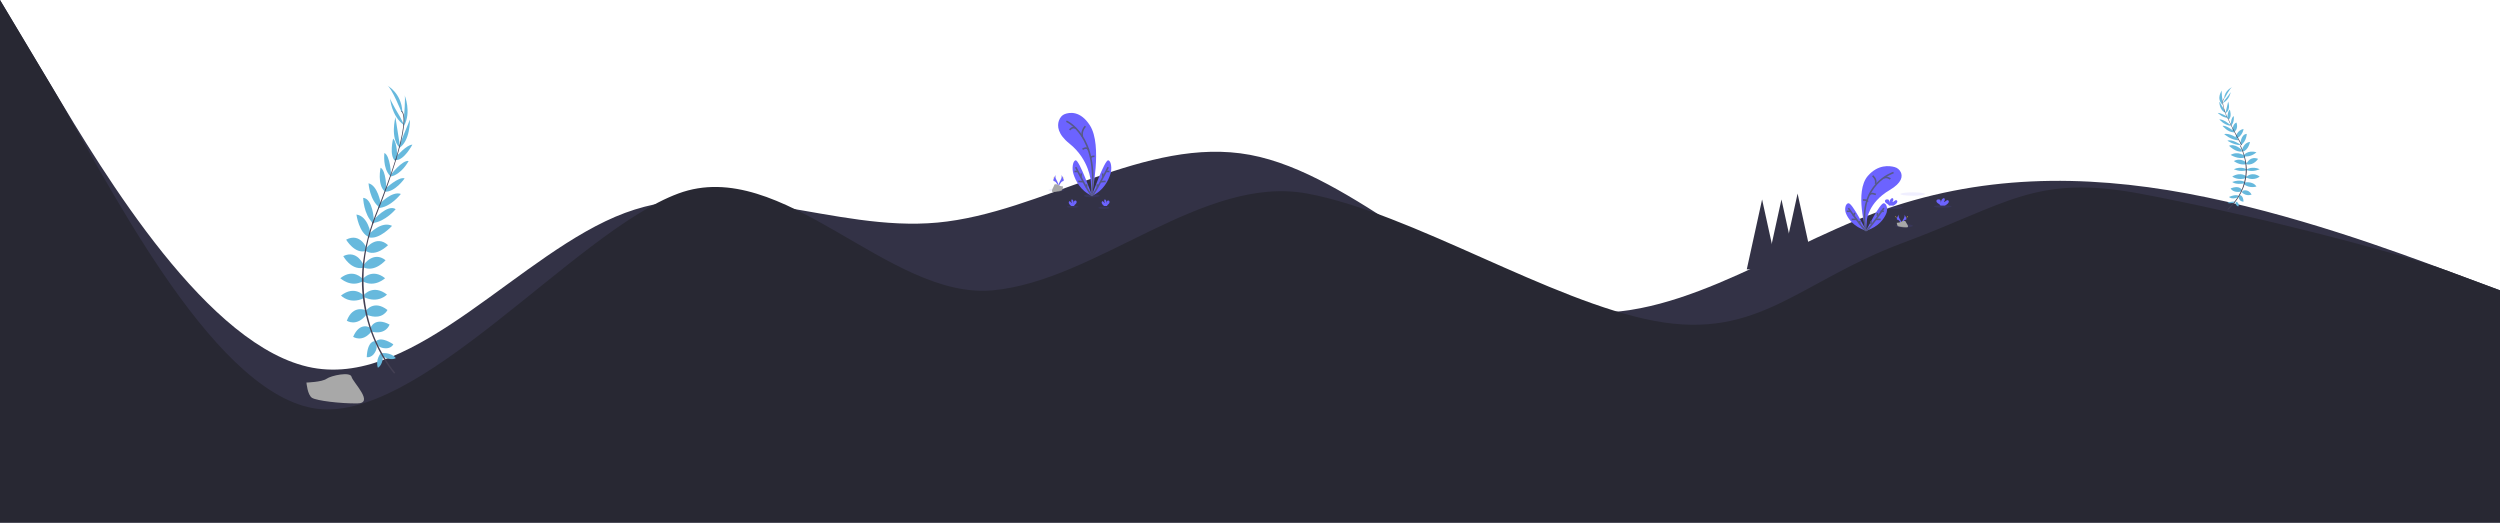 <svg width="1550" height="324" viewBox="0 0 1550 324" fill="none" xmlns="http://www.w3.org/2000/svg">
<path d="M1114.5 120L1105 163.338H1124L1114.5 120Z" fill="#333246"/>
<path d="M1104.5 123.662L1095 167H1114L1104.5 123.662Z" fill="#333246"/>
<path d="M1092.5 123.662L1083 167H1102L1092.5 123.662Z" fill="#333246"/>
<path fill-rule="evenodd" clip-rule="evenodd" d="M1550 180L1517.71 168C1485.42 156 1420.83 132 1356.25 120C1291.67 108 1227.08 108 1162.5 132C1097.92 156 1033.33 204 968.75 192C904.167 180 839.583 108 775 96C710.417 84 645.833 132 581.25 138C516.667 144 452.083 108 387.5 132C322.917 156 258.333 240 193.75 228C129.167 216 64.583 108 32.292 54L0 0V324H32.292C64.583 324 129.167 324 193.75 324C258.333 324 322.917 324 387.5 324C452.083 324 516.667 324 581.25 324C645.833 324 710.417 324 775 324C839.583 324 904.167 324 968.75 324C1033.33 324 1097.92 324 1162.5 324C1227.08 324 1291.67 324 1356.25 324C1420.83 324 1485.42 324 1517.71 324H1550V180Z" fill="#333246"/>
<path fill-rule="evenodd" clip-rule="evenodd" d="M1550 180L1517.71 168C1485.42 156 1391.08 132 1326.5 120C1261.92 108 1244.58 126.5 1180 150.5C1115.42 174.5 1090.58 211 1026 199C961.417 187 875.083 132 810.5 120C745.917 108 680.083 174 615.5 180C550.917 186 485.083 96 420.5 120C355.917 144 258.333 265 193.75 253C129.167 241 64.583 108 32.292 54L0 0V324H32.292C64.583 324 129.167 324 193.75 324C258.333 324 322.917 324 387.5 324C452.083 324 516.667 324 581.25 324C645.833 324 710.417 324 775 324C839.583 324 904.167 324 968.75 324C1033.33 324 1097.92 324 1162.5 324C1227.08 324 1291.67 324 1356.25 324C1420.83 324 1485.42 324 1517.71 324H1550V180Z" fill="#282833"/>
<path opacity="0.1" d="M1185.85 121.353C1190.07 121.353 1193.5 120.883 1193.5 120.303C1193.5 119.723 1190.07 119.253 1185.85 119.253C1181.62 119.253 1178.2 119.723 1178.2 120.303C1178.2 120.883 1181.62 121.353 1185.85 121.353Z" fill="#6C63FF"/>
<path opacity="0.1" d="M1180.5 141C1183.54 141 1186 140.552 1186 140C1186 139.448 1183.54 139 1180.5 139C1177.47 139 1175 139.448 1175 140C1175 140.552 1177.47 141 1180.5 141Z" fill="#6C63FF"/>
<path opacity="0.1" d="M1174.12 129.507C1177.13 129.507 1179.56 129.172 1179.56 128.76C1179.56 128.348 1177.13 128.014 1174.12 128.014C1171.12 128.014 1168.69 128.348 1168.69 128.76C1168.69 129.172 1171.12 129.507 1174.12 129.507Z" fill="#6C63FF"/>
<path opacity="0.1" d="M1204.53 128.76C1207.53 128.76 1209.96 128.426 1209.96 128.014C1209.96 127.602 1207.53 127.267 1204.53 127.267C1201.52 127.267 1199.09 127.602 1199.09 128.014C1199.09 128.426 1201.52 128.76 1204.53 128.76Z" fill="#6C63FF"/>
<path d="M1156.92 143C1156.92 143 1149.65 118.78 1158.06 109.079C1164.35 101.822 1171.49 102.69 1174.69 103.588C1175.52 103.812 1176.29 104.216 1176.95 104.772C1177.61 105.328 1178.13 106.023 1178.51 106.809C1179.63 109.26 1179.42 113.238 1171.53 117.88C1158.31 125.654 1157.49 136.318 1157.49 136.318L1156.92 143Z" fill="#6C63FF"/>
<path d="M1174 107C1174 107 1151.74 113.814 1156.73 143" stroke="#565987" stroke-miterlimit="10"/>
<path d="M1161 109C1161 109 1163.69 110.998 1162.83 114" stroke="#565987" stroke-miterlimit="10"/>
<path d="M1172 111C1172 111 1170.2 109.372 1168 110.27" stroke="#565987" stroke-miterlimit="10"/>
<path d="M1163 120.6C1163 120.6 1159.82 119.014 1159 121" stroke="#565987" stroke-miterlimit="10"/>
<path d="M1155 124.012C1155 124.012 1157.95 123.815 1158 125" stroke="#565987" stroke-miterlimit="10"/>
<path d="M1157 143C1157 143 1165.62 125.625 1167.98 126.006C1169.11 126.187 1169.63 127.283 1169.86 128.385C1170.15 129.808 1169.99 131.286 1169.39 132.614C1168.17 135.394 1164.88 140.674 1157 143Z" fill="#6C63FF"/>
<path d="M1168 129C1168 129 1158.78 142.411 1157 143" stroke="#565987" stroke-miterlimit="10"/>
<path d="M1168 131H1166" stroke="#565987" stroke-miterlimit="10"/>
<path d="M1166 136H1163" stroke="#565987" stroke-miterlimit="10"/>
<path d="M1164 132V134" stroke="#565987" stroke-miterlimit="10"/>
<path d="M1160 137V139" stroke="#565987" stroke-miterlimit="10"/>
<path d="M1157 143C1157 143 1148.38 125.625 1146.02 126.006C1144.89 126.187 1144.38 127.283 1144.14 128.385C1143.85 129.808 1144.01 131.286 1144.61 132.614C1145.83 135.394 1149.12 140.674 1157 143Z" fill="#6C63FF"/>
<path d="M1146 129C1146 129 1155.22 142.411 1157 143" stroke="#565987" stroke-miterlimit="10"/>
<path d="M1145 131H1147" stroke="#565987" stroke-miterlimit="10"/>
<path d="M1148 136H1151" stroke="#565987" stroke-miterlimit="10"/>
<path d="M1150 132L1149 134" stroke="#565987" stroke-miterlimit="10"/>
<path d="M1153 137V139" stroke="#565987" stroke-miterlimit="10"/>
<path d="M1207.52 126.315C1207.86 126.036 1208.11 125.66 1208.24 125.236C1208.29 125.024 1208.27 124.798 1208.18 124.598C1208.09 124.398 1207.93 124.236 1207.74 124.137C1207.28 123.962 1206.79 124.28 1206.41 124.601C1206.04 124.922 1205.62 125.289 1205.13 125.221C1205.38 124.994 1205.57 124.706 1205.67 124.385C1205.78 124.065 1205.8 123.722 1205.74 123.391C1205.71 123.254 1205.66 123.126 1205.57 123.019C1205.31 122.747 1204.85 122.864 1204.55 123.078C1203.58 123.761 1203.3 125.078 1203.3 126.264C1203.25 125.828 1203.24 125.388 1203.28 124.952C1203.3 124.733 1203.27 124.512 1203.18 124.31C1203.09 124.108 1202.96 123.929 1202.79 123.791C1202.56 123.667 1202.3 123.606 1202.04 123.614C1201.82 123.583 1201.6 123.598 1201.39 123.658C1201.18 123.717 1200.99 123.821 1200.82 123.961C1200.66 124.18 1200.57 124.446 1200.58 124.718C1200.59 124.989 1200.69 125.25 1200.87 125.458C1201.23 125.865 1201.65 126.207 1202.13 126.469C1202.49 126.684 1202.8 126.978 1203.03 127.329C1203.06 127.378 1203.08 127.429 1203.1 127.483H1205.83C1206.44 127.172 1207.01 126.779 1207.52 126.315Z" fill="#6C63FF"/>
<path d="M1175.61 126.315C1175.95 126.036 1176.2 125.66 1176.32 125.236C1176.38 125.024 1176.36 124.798 1176.27 124.598C1176.18 124.398 1176.02 124.236 1175.82 124.137C1175.36 123.962 1174.87 124.28 1174.5 124.601C1174.13 124.922 1173.7 125.289 1173.22 125.221C1173.47 124.994 1173.66 124.706 1173.76 124.385C1173.87 124.065 1173.89 123.722 1173.82 123.391C1173.8 123.254 1173.74 123.126 1173.65 123.019C1173.4 122.747 1172.94 122.864 1172.63 123.078C1171.66 123.761 1171.39 125.078 1171.39 126.264C1171.33 125.828 1171.33 125.388 1171.37 124.952C1171.39 124.733 1171.35 124.512 1171.27 124.31C1171.18 124.108 1171.05 123.929 1170.88 123.791C1170.65 123.667 1170.39 123.606 1170.12 123.614C1169.91 123.583 1169.69 123.598 1169.48 123.658C1169.27 123.717 1169.07 123.821 1168.91 123.961C1168.74 124.18 1168.66 124.446 1168.67 124.718C1168.68 124.989 1168.78 125.25 1168.95 125.458C1169.31 125.865 1169.74 126.207 1170.22 126.469C1170.58 126.684 1170.89 126.978 1171.12 127.329C1171.14 127.378 1171.17 127.429 1171.18 127.483H1173.92C1174.53 127.172 1175.1 126.779 1175.61 126.315Z" fill="#6C63FF"/>
<path d="M1180.65 133C1180.65 133 1181.25 133.962 1180.38 135.415C1179.5 136.869 1178.77 138.094 1179.07 139C1179.07 139 1180.39 136.302 1181.47 136.265C1182.55 136.227 1181.84 134.623 1180.65 133Z" fill="#6C63FF"/>
<path opacity="0.1" d="M1180.64 133C1180.69 133.093 1180.73 133.195 1180.76 133.302C1181.82 134.816 1182.39 136.229 1181.37 136.265C1180.42 136.298 1179.27 138.361 1179 138.882C1179.01 138.922 1179.02 138.961 1179.03 139C1179.03 139 1180.37 136.302 1181.46 136.265C1182.55 136.227 1181.84 134.623 1180.64 133Z" fill="black"/>
<path d="M1182.76 134.504C1182.37 134.856 1182.03 135.069 1182 134.98C1181.97 134.891 1182.27 134.532 1182.65 134.181C1183.05 133.828 1182.9 134.084 1182.92 134.173C1182.95 134.264 1183.15 134.153 1182.76 134.504Z" fill="#FFD037"/>
<path d="M1177.35 133C1177.35 133 1176.75 133.962 1177.63 135.415C1178.51 136.869 1179.23 138.094 1178.93 139C1178.93 139 1177.61 136.302 1176.53 136.265C1175.46 136.227 1176.16 134.623 1177.35 133Z" fill="#6C63FF"/>
<path opacity="0.1" d="M1177.36 133C1177.31 133.093 1177.27 133.195 1177.24 133.302C1176.17 134.816 1175.61 136.229 1176.63 136.265C1177.58 136.298 1178.73 138.361 1179 138.882C1178.99 138.922 1178.98 138.961 1178.96 139C1178.96 139 1177.63 136.302 1176.53 136.265C1175.45 136.227 1176.16 134.623 1177.36 133Z" fill="black"/>
<path d="M1175.24 134.504C1175.63 134.856 1175.97 135.069 1176 134.98C1176.03 134.891 1175.74 134.532 1175.34 134.181C1174.96 133.828 1175.11 134.084 1175.08 134.173C1175.05 134.264 1174.84 134.153 1175.24 134.504Z" fill="#FFD037"/>
<path d="M1176 138.144C1176 138.144 1177.88 138.079 1178.45 137.624C1179.01 137.17 1181.34 136.628 1181.48 137.356C1181.62 138.085 1184.31 140.98 1182.19 140.999C1180.06 141.019 1177.25 140.627 1176.68 140.24C1176.12 139.852 1176 138.144 1176 138.144Z" fill="#A8A8A8"/>
<path opacity="0.2" d="M1182.22 140.733C1180.1 140.753 1177.29 140.343 1176.72 139.935C1176.29 139.626 1176.12 138.513 1176.06 138C1176.02 138.002 1176 138.003 1176 138.003C1176 138.003 1176.12 139.795 1176.68 140.202C1177.25 140.609 1180.06 141.019 1182.19 140.999C1182.8 140.994 1183.01 140.736 1183 140.355C1182.91 140.585 1182.68 140.729 1182.22 140.733Z" fill="black"/>
<path d="M1386 125.023C1386 125.023 1382.88 124.788 1381 125.823C1381 125.823 1382.38 126.33 1385.34 125.628L1386 125.023Z" fill="#67B9DD"/>
<path d="M1386.76 125C1386.76 125 1388.68 126.422 1387.74 128C1387.74 128 1386.17 127.623 1386 125.707L1386.76 125Z" fill="#67B9DD"/>
<path d="M1388 121.506C1388 121.506 1386.8 120.043 1382 122.091C1382 122.091 1382.64 123.075 1384.76 122.995C1386.88 122.916 1387.44 122.277 1388 121.506Z" fill="#67B9DD"/>
<path d="M1388.57 121.002C1388.57 121.002 1390.78 120.793 1391 124.983C1391 124.983 1389.6 125.224 1388.6 123.898C1387.61 122.572 1388.02 121.829 1388.57 121.002Z" fill="#67B9DD"/>
<path d="M1390 117.736C1390 117.736 1388.49 114.546 1383 116.815C1383 116.815 1384.26 119.742 1389.44 118.821L1390 117.736Z" fill="#67B9DD"/>
<path d="M1392 112.956C1392 112.956 1389.11 110.906 1384 112.81C1384 112.81 1385.79 114.735 1391.57 113.689L1392 112.956Z" fill="#67B9DD"/>
<path d="M1393 109.445C1393 109.445 1389.41 106.194 1384 109.445C1384 109.445 1387.4 112.298 1393 110.275V109.445Z" fill="#67B9DD"/>
<path d="M1393 105.022C1393 105.022 1389.7 102.803 1385 104.904C1385 104.904 1388.73 106.864 1393 105.542V105.022Z" fill="#67B9DD"/>
<path d="M1393 101.015C1393 101.015 1389.47 97.403 1385 99.851C1385 99.851 1388.79 102.956 1393 101.702V101.015Z" fill="#67B9DD"/>
<path d="M1392 96.876C1392 96.876 1387.83 93.286 1383 96.039C1383 96.039 1387.93 99.151 1392 97.535V96.876Z" fill="#67B9DD"/>
<path d="M1389.83 92.822C1389.83 92.822 1385.65 88.761 1382 90.382C1382 90.382 1386.35 94.695 1390 93.903L1389.83 92.822Z" fill="#67B9DD"/>
<path d="M1388.65 89.388C1388.65 89.388 1383.81 86.138 1381 87.221C1381 87.221 1384.56 89.741 1389 90L1388.65 89.388Z" fill="#67B9DD"/>
<path d="M1387.35 85.868C1387.35 85.868 1382.53 82.244 1379 83.144C1379 83.144 1383.13 86.904 1388 87L1387.35 85.868Z" fill="#67B9DD"/>
<path d="M1384.8 81.159C1384.8 81.159 1380.06 77.42 1378 78.078C1378 78.078 1381.41 82.232 1385 81.99L1384.8 81.159Z" fill="#67B9DD"/>
<path d="M1383 77.608C1383 77.608 1378.47 73.715 1376 74.017C1376 74.017 1378.75 77.487 1383 78V77.608Z" fill="#67B9DD"/>
<path d="M1380.84 72.261C1380.84 72.261 1377.05 69.995 1375 70C1375 70 1377.99 73.026 1381 73L1380.84 72.261Z" fill="#67B9DD"/>
<path d="M1379.55 68.905L1376 63C1376 63 1375.82 68.338 1380 70L1379.55 68.905Z" fill="#67B9DD"/>
<path d="M1377.96 62.389C1377.96 62.389 1377.06 56.481 1377.64 56C1377.64 56 1373.72 60.912 1378 65L1377.96 62.389Z" fill="#67B9DD"/>
<path d="M1390.4 118.318C1390.4 118.318 1393.8 116.744 1396 120.598C1396 120.598 1392.97 122.098 1390 119.303L1390.4 118.318Z" fill="#67B9DD"/>
<path d="M1391.46 113.224C1391.46 113.224 1396.53 111.918 1399 115.613C1399 115.613 1395.08 117.13 1391 114.158L1391.46 113.224Z" fill="#67B9DD"/>
<path d="M1393 109.445C1393 109.445 1396.19 106.194 1401 109.445C1401 109.445 1397.97 112.298 1393 110.275V109.445Z" fill="#67B9DD"/>
<path d="M1393 105.022C1393 105.022 1396.3 102.803 1401 104.904C1401 104.904 1397.27 106.864 1393 105.542V105.022Z" fill="#67B9DD"/>
<path d="M1393 101.148C1393 101.148 1395.2 96.5 1400 98.499C1400 98.499 1397.41 102.621 1393.19 101.92L1393 101.148Z" fill="#67B9DD"/>
<path d="M1391 96.328C1391 96.328 1393.49 92.795 1399 94.433C1399 94.433 1395.63 97.671 1391.25 96.874L1391 96.328Z" fill="#67B9DD"/>
<path d="M1390 93.149C1390 93.149 1390.89 88.423 1395 88C1395 88 1394.13 92.983 1390.55 94L1390 93.149Z" fill="#67B9DD"/>
<path d="M1389 89.159C1389 89.159 1389.36 83.21 1393 83C1393 83 1392.88 87.517 1389.41 90L1389 89.159Z" fill="#67B9DD"/>
<path d="M1386 84.925C1386 84.925 1387.19 80.537 1391 80C1391 80 1390.53 84.251 1386.38 86L1386 84.925Z" fill="#67B9DD"/>
<path d="M1384 81.399C1384 81.399 1384.04 76.692 1386.63 76C1386.63 76 1388.23 80.261 1384.75 82L1384 81.399Z" fill="#67B9DD"/>
<path d="M1383 77.674C1383 77.674 1383.23 72.701 1384.93 72C1384.93 72 1385.51 75.936 1383.25 78L1383 77.674Z" fill="#67B9DD"/>
<path d="M1381 73.159C1381 73.159 1381.01 68.982 1382.51 68C1382.51 68 1384 72.578 1381.79 74L1381 73.159Z" fill="#67B9DD"/>
<path d="M1380.07 68.93L1381.46 63C1381.46 63 1383.37 67.859 1380 70L1380.07 68.93Z" fill="#67B9DD"/>
<path d="M1379.41 61.956C1379.41 61.956 1383.07 57.499 1383 57C1383 57 1382.61 61.671 1378 64L1379.41 61.956Z" fill="#67B9DD"/>
<path d="M1379.27 61C1379.27 61 1382.53 54.524 1384 54C1384 54 1379.35 55.881 1379 60.815L1379.27 61Z" fill="#67B9DD"/>
<path d="M1380.78 73L1381 72.95C1378.2 66.37 1377.5 62.17 1379.04 61.124L1378.87 61C1377.24 62.109 1377.9 66.259 1380.78 73Z" fill="#444053"/>
<path d="M1389.63 90L1390 89.909C1389.67 89.263 1389.32 88.609 1388.96 87.964C1385.77 82.348 1383.06 77.124 1381.32 73.113L1381 73C1382.75 77.018 1385.41 82.443 1388.6 88.066C1388.96 88.708 1389.31 89.359 1389.63 90Z" fill="#444053"/>
<path d="M1381.37 130C1381.42 129.96 1386.3 125.957 1389.69 119.12C1391.68 115.118 1392.79 110.911 1392.98 106.655C1393.21 101.335 1391.68 95.395 1389.06 90L1388.77 90.243C1394.65 102.353 1392.32 112.73 1389.22 118.977C1385.86 125.752 1381.04 129.713 1381 129.752L1381.37 130Z" fill="#444053"/>
<path opacity="0.1" d="M676.95 122.319C674.249 122.319 672.06 121.905 672.06 121.394C672.06 120.883 674.249 120.468 676.95 120.468C679.65 120.468 681.839 120.883 681.839 121.394C681.839 121.905 679.65 122.319 676.95 122.319Z" fill="#6C63FF"/>
<path opacity="0.1" d="M654.889 118.775C652.189 118.775 650 118.361 650 117.85C650 117.339 652.189 116.924 654.889 116.924C657.59 116.924 659.779 117.339 659.779 117.85C659.779 118.361 657.59 118.775 654.889 118.775Z" fill="#6C63FF"/>
<path opacity="0.1" d="M684.446 129.507C682.526 129.507 680.97 129.212 680.97 128.849C680.97 128.485 682.526 128.191 684.446 128.191C686.365 128.191 687.921 128.485 687.921 128.849C687.921 129.212 686.365 129.507 684.446 129.507Z" fill="#6C63FF"/>
<path opacity="0.1" d="M665.007 128.849C663.088 128.849 661.532 128.554 661.532 128.191C661.532 127.827 663.088 127.533 665.007 127.533C666.927 127.533 668.483 127.827 668.483 128.191C668.483 128.554 666.927 128.849 665.007 128.849Z" fill="#6C63FF"/>
<path d="M676.844 121.186C676.844 121.186 683.702 90.193 675.771 77.779C669.838 68.493 663.105 69.604 660.089 70.753C659.309 71.039 658.583 71.556 657.962 72.268C657.34 72.979 656.839 73.868 656.492 74.874C655.438 78.011 655.628 83.101 663.071 89.042C675.533 98.989 676.308 112.636 676.308 112.636L676.844 121.186Z" fill="#6C63FF"/>
<path d="M661.163 75.148C661.163 75.148 681.376 83.863 676.844 121.186" stroke="#565987" stroke-miterlimit="10"/>
<path d="M672.969 78.272C672.969 78.272 670.185 80.859 671.07 84.745" stroke="#565987" stroke-miterlimit="10"/>
<path d="M663.19 80.574C663.19 80.574 664.892 78.188 666.962 79.504" stroke="#565987" stroke-miterlimit="10"/>
<path d="M671.18 92.577C671.18 92.577 674.168 90.486 674.94 93.105" stroke="#565987" stroke-miterlimit="10"/>
<path d="M678.574 96.934C678.574 96.934 676.33 96.688 676.289 98.167" stroke="#565987" stroke-miterlimit="10"/>
<path d="M677.122 121.433C677.122 121.433 669.091 98.907 666.885 99.4C665.837 99.635 665.354 101.056 665.136 102.484C664.865 104.33 665.018 106.246 665.573 107.967C666.712 111.571 669.773 118.417 677.122 121.433Z" fill="#6C63FF"/>
<path d="M666.944 103.675C666.944 103.675 675.374 120.529 677.002 121.268" stroke="#565987" stroke-miterlimit="10"/>
<path d="M666.169 106.306H668.137" stroke="#565987" stroke-miterlimit="10"/>
<path d="M668.526 112.472L671.61 112.654" stroke="#565987" stroke-miterlimit="10"/>
<path d="M670.403 107.539L670.068 109.754" stroke="#565987" stroke-miterlimit="10"/>
<path d="M673.682 114.281L673.622 116.293" stroke="#565987" stroke-miterlimit="10"/>
<path d="M676.883 121.433C676.883 121.433 684.914 98.907 687.12 99.4C688.168 99.635 688.651 101.056 688.869 102.484C689.14 104.33 688.987 106.246 688.432 107.967C687.293 111.571 684.232 118.417 676.883 121.433Z" fill="#6C63FF"/>
<path d="M687.061 103.675C687.061 103.675 678.631 120.529 677.002 121.268" stroke="#565987" stroke-miterlimit="10"/>
<path d="M687.836 106.306H685.868" stroke="#565987" stroke-miterlimit="10"/>
<path d="M685.479 112.472L682.395 112.654" stroke="#565987" stroke-miterlimit="10"/>
<path d="M683.602 107.539L683.937 109.754" stroke="#565987" stroke-miterlimit="10"/>
<path d="M680.323 114.281L680.383 116.293" stroke="#565987" stroke-miterlimit="10"/>
<path d="M663.094 126.693C662.875 126.448 662.715 126.116 662.636 125.742C662.601 125.555 662.614 125.356 662.672 125.18C662.73 125.004 662.83 124.86 662.956 124.774C663.249 124.619 663.563 124.899 663.8 125.182C664.038 125.465 664.31 125.789 664.622 125.729C664.462 125.529 664.342 125.275 664.274 124.992C664.206 124.71 664.193 124.408 664.235 124.116C664.249 123.995 664.286 123.882 664.342 123.788C664.505 123.548 664.801 123.651 664.996 123.84C665.616 124.441 665.789 125.603 665.792 126.648C665.826 126.264 665.83 125.876 665.803 125.491C665.791 125.298 665.814 125.104 665.869 124.926C665.924 124.747 666.009 124.59 666.119 124.468C666.266 124.359 666.432 124.305 666.599 124.312C666.737 124.285 666.878 124.298 667.012 124.351C667.147 124.403 667.272 124.494 667.379 124.618C667.482 124.811 667.534 125.046 667.529 125.285C667.523 125.524 667.46 125.754 667.348 125.938C667.118 126.296 666.845 126.598 666.541 126.829C666.31 127.018 666.113 127.278 665.965 127.587C665.947 127.63 665.933 127.675 665.922 127.722H664.174C663.782 127.448 663.418 127.102 663.094 126.693Z" fill="#6C63FF"/>
<path d="M683.497 126.693C683.278 126.448 683.118 126.116 683.04 125.742C683.004 125.555 683.017 125.356 683.075 125.18C683.133 125.004 683.233 124.86 683.359 124.774C683.652 124.619 683.966 124.899 684.203 125.182C684.441 125.465 684.714 125.789 685.025 125.729C684.865 125.529 684.745 125.275 684.677 124.992C684.609 124.71 684.596 124.408 684.638 124.116C684.652 123.995 684.689 123.882 684.746 123.788C684.908 123.548 685.204 123.651 685.399 123.84C686.019 124.441 686.192 125.603 686.195 126.648C686.229 126.264 686.233 125.876 686.207 125.491C686.194 125.298 686.217 125.104 686.272 124.926C686.327 124.747 686.413 124.59 686.522 124.468C686.669 124.359 686.835 124.305 687.002 124.312C687.14 124.285 687.281 124.298 687.416 124.351C687.55 124.403 687.675 124.494 687.782 124.618C687.885 124.811 687.938 125.046 687.932 125.285C687.926 125.524 687.863 125.754 687.751 125.938C687.521 126.296 687.248 126.598 686.944 126.829C686.713 127.018 686.516 127.278 686.368 127.587C686.35 127.63 686.336 127.675 686.325 127.722H684.577C684.185 127.448 683.822 127.102 683.497 126.693Z" fill="#6C63FF"/>
<path d="M654.572 108.355C654.572 108.355 653.917 109.536 654.874 111.319C655.832 113.103 656.621 114.608 656.302 115.72C656.302 115.72 654.857 112.408 653.682 112.362C652.506 112.315 653.278 110.347 654.572 108.355Z" fill="#6C63FF"/>
<path opacity="0.1" d="M654.572 108.355C654.515 108.469 654.47 108.594 654.438 108.725C653.291 110.584 652.679 112.318 653.782 112.362C654.81 112.402 656.042 114.935 656.337 115.574C656.327 115.624 656.316 115.672 656.302 115.72C656.302 115.72 654.857 112.408 653.682 112.362C652.506 112.315 653.278 110.347 654.572 108.355Z" fill="black"/>
<path d="M653.354 109.86C653.354 110.276 653.388 110.613 653.43 110.613C653.471 110.613 653.505 110.276 653.505 109.86C653.505 109.445 653.463 109.64 653.421 109.64C653.379 109.64 653.354 109.445 653.354 109.86Z" fill="#FFD037"/>
<path d="M652.936 110.357C653.201 110.556 653.432 110.676 653.452 110.625C653.472 110.575 653.273 110.373 653.008 110.174C652.744 109.975 652.848 110.119 652.828 110.17C652.808 110.221 652.671 110.158 652.936 110.357Z" fill="#FFD037"/>
<path d="M658.032 108.355C658.032 108.355 658.687 109.536 657.73 111.319C656.772 113.103 655.983 114.608 656.302 115.72C656.302 115.72 657.747 112.408 658.923 112.362C660.098 112.315 659.326 110.347 658.032 108.355Z" fill="#6C63FF"/>
<path opacity="0.1" d="M658.032 108.355C658.089 108.469 658.134 108.594 658.166 108.725C659.313 110.584 659.925 112.318 658.822 112.362C657.795 112.402 656.562 114.935 656.267 115.574C656.277 115.624 656.288 115.672 656.302 115.72C656.302 115.72 657.747 112.408 658.923 112.362C660.098 112.315 659.326 110.347 658.032 108.355Z" fill="black"/>
<path d="M659.25 109.86C659.25 110.276 659.216 110.613 659.174 110.613C659.133 110.613 659.099 110.276 659.099 109.86C659.099 109.445 659.141 109.64 659.183 109.64C659.225 109.64 659.25 109.445 659.25 109.86Z" fill="#FFD037"/>
<path d="M659.668 110.357C659.403 110.556 659.172 110.676 659.152 110.625C659.132 110.575 659.331 110.373 659.596 110.174C659.86 109.975 659.756 110.119 659.776 110.17C659.796 110.221 659.933 110.158 659.668 110.357Z" fill="#FFD037"/>
<path d="M659.041 115.565C659.041 115.565 657.21 115.488 656.658 114.946C656.106 114.404 653.84 113.757 653.703 114.626C653.566 115.495 650.951 118.949 653.019 118.972C655.087 118.995 657.824 118.528 658.374 118.065C658.925 117.602 659.041 115.565 659.041 115.565Z" fill="#A8A8A8"/>
<path opacity="0.2" d="M652.982 118.669C655.05 118.692 657.787 118.225 658.338 117.762C658.757 117.41 658.924 116.145 658.98 115.562C659.019 115.564 659.041 115.565 659.041 115.565C659.041 115.565 658.925 117.602 658.374 118.065C657.824 118.527 655.087 118.995 653.019 118.972C652.422 118.965 652.215 118.672 652.227 118.238C652.31 118.5 652.537 118.664 652.982 118.669Z" fill="black"/>
<path d="M236.649 219.003C236.649 219.003 242.12 218.128 245.402 221.994C245.402 221.994 242.995 223.891 237.816 221.265L236.649 219.003Z" fill="#67B9DD"/>
<path d="M236.065 218.918C236.065 218.918 232.575 223.222 234.287 227.996C234.287 227.996 237.132 226.857 237.441 221.059L236.065 218.918Z" fill="#67B9DD"/>
<path d="M232.929 211.855C232.929 211.855 235.117 207.843 243.871 213.46C243.871 213.46 242.703 216.159 238.837 215.94C234.971 215.721 233.95 213.97 232.929 211.855Z" fill="#67B9DD"/>
<path d="M232.364 211.566C232.364 211.566 227.824 211.048 227.383 221.439C227.383 221.439 230.263 222.037 232.307 218.749C234.352 215.46 233.507 213.618 232.364 211.566Z" fill="#67B9DD"/>
<path d="M229.719 203.276C229.719 203.276 232.272 196.2 241.536 201.233C241.536 201.233 239.421 207.725 230.668 205.683L229.719 203.276Z" fill="#67B9DD"/>
<path d="M226.875 192.699C226.875 192.699 231.689 185.55 240.223 192.188C240.223 192.188 237.233 198.899 227.604 195.252L226.875 192.699Z" fill="#67B9DD"/>
<path d="M225.853 182.632C225.853 182.632 231.47 176.067 239.932 182.632C239.932 182.632 234.607 188.395 225.853 184.31V182.632Z" fill="#67B9DD"/>
<path d="M224.978 172.858C224.978 172.858 230.668 166.001 238.764 172.493C238.764 172.493 232.345 178.548 224.978 174.463V172.858Z" fill="#67B9DD"/>
<path d="M225.489 164.177C225.489 164.177 231.47 155.351 239.056 161.333C239.056 161.333 232.637 168.919 225.489 165.855V164.177Z" fill="#67B9DD"/>
<path d="M226.875 154.038C226.875 154.038 233.221 145.285 240.588 151.996C240.588 151.996 233.075 159.582 226.875 155.643V154.038Z" fill="#67B9DD"/>
<path d="M228.991 144.975C228.991 144.975 236.503 136.75 243.068 140.033C243.068 140.033 235.239 148.768 228.674 147.164L228.991 144.975Z" fill="#67B9DD"/>
<path d="M231.616 136.386C231.616 136.386 240.296 126.319 245.329 129.675C245.329 129.675 238.942 137.48 230.991 138.282L231.616 136.386Z" fill="#67B9DD"/>
<path d="M235.406 126.421C235.406 126.421 242.995 118.194 248.539 120.237C248.539 120.237 242.047 128.771 234.388 128.99L235.406 126.421Z" fill="#67B9DD"/>
<path d="M238.837 117.1C238.837 117.1 247.226 109.222 250.873 110.608C250.873 110.608 244.819 119.361 238.473 118.851L238.837 117.1Z" fill="#67B9DD"/>
<path d="M242.193 108.492C242.193 108.492 249.414 99.083 253.353 99.812C253.353 99.812 248.977 108.201 242.193 109.441V108.492Z" fill="#67B9DD"/>
<path d="M245.834 96.889C245.834 96.889 252.217 89.675 255.664 89.692C255.664 89.692 250.627 99.325 245.571 99.242L245.834 96.889Z" fill="#67B9DD"/>
<path d="M247.992 89.162L254.156 74.136C254.156 74.136 254.465 87.719 247.207 91.95L247.992 89.162Z" fill="#67B9DD"/>
<path d="M250.494 72.591C250.494 72.591 251.515 60.044 250.859 59.023C250.859 59.023 255.267 69.454 250.452 78.135L250.494 72.591Z" fill="#67B9DD"/>
<path d="M229.481 203.108C229.481 203.108 223.087 199.145 218.949 208.842C218.949 208.842 224.638 212.619 230.232 205.583L229.481 203.108Z" fill="#67B9DD"/>
<path d="M226.67 192.295C226.67 192.295 218.829 188.719 215.024 198.839C215.024 198.839 221.082 202.996 227.383 194.853L226.67 192.295Z" fill="#67B9DD"/>
<path d="M225.489 183.234C225.489 183.234 219.872 176.669 211.41 183.234C211.41 183.234 216.735 188.997 225.489 184.912V183.234Z" fill="#67B9DD"/>
<path d="M224.787 172.858C224.787 172.858 219.097 166.001 211 172.493C211 172.493 217.419 178.548 224.787 174.463V172.858Z" fill="#67B9DD"/>
<path d="M225.489 164.427C225.489 164.427 221.497 154.54 212.823 158.792C212.823 158.792 217.503 167.559 225.136 166.067L225.489 164.427Z" fill="#67B9DD"/>
<path d="M227.377 153.988C227.377 153.988 223.411 143.93 214.604 148.595C214.604 148.595 219.991 157.813 226.977 155.543L227.377 153.988Z" fill="#67B9DD"/>
<path d="M229.836 145.027C229.836 145.027 228.264 133.999 220.991 133.012C220.991 133.012 222.537 144.64 228.865 147.013L229.836 145.027Z" fill="#67B9DD"/>
<path d="M231.802 136.405C231.802 136.405 231.192 123.127 225.161 122.657C225.161 122.657 225.364 132.741 231.122 138.282L231.802 136.405Z" fill="#67B9DD"/>
<path d="M236.032 126.041C236.032 126.041 234.233 114.994 228.481 113.643C228.481 113.643 229.196 124.342 235.466 128.746L236.032 126.041Z" fill="#67B9DD"/>
<path d="M239.52 117.18C239.52 117.18 239.459 105.672 235.943 103.981C235.943 103.981 233.762 114.398 238.501 118.65L239.52 117.18Z" fill="#67B9DD"/>
<path d="M242.461 108.364C242.461 108.364 241.968 96.513 238.327 94.843C238.327 94.843 237.08 104.223 241.916 109.14L242.461 108.364Z" fill="#67B9DD"/>
<path d="M246.343 97.833C246.343 97.833 246.321 88.2 243.721 85.935C243.721 85.935 241.137 96.493 244.985 99.772L246.343 97.833Z" fill="#67B9DD"/>
<path d="M247.685 88.688L245.157 72.644C245.157 72.644 241.721 85.789 247.806 91.581L247.685 88.688Z" fill="#67B9DD"/>
<path d="M248.18 72.743C248.18 72.743 241.687 61.959 241.821 60.753C241.821 60.753 242.51 72.056 250.682 77.69L248.18 72.743Z" fill="#67B9DD"/>
<path d="M248.94 69.558C248.94 69.558 242.813 54.24 240.041 53C240.041 53 248.794 57.45 249.451 69.121L248.94 69.558Z" fill="#67B9DD"/>
<path d="M245.539 99.332L245.12 99.204C250.291 82.342 251.581 71.579 248.753 68.897L249.054 68.579C252.052 71.422 250.837 82.056 245.539 99.332Z" fill="#444053"/>
<path d="M231.301 138.801L230.682 138.582C231.229 137.037 231.822 135.469 232.442 133.923C237.839 120.472 242.434 107.958 245.38 98.35L245.919 98.08C242.968 107.705 238.455 120.699 233.051 134.168C232.434 135.705 231.845 137.264 231.301 138.801Z" fill="#444053"/>
<path d="M244.348 231.624C244.264 231.53 235.882 222.094 230.04 205.981C226.616 196.548 224.708 186.633 224.389 176.603C223.989 164.065 226.619 150.065 231.126 137.35L231.616 137.923C221.499 166.464 225.519 190.921 230.85 205.646C236.631 221.611 244.916 230.946 244.999 231.039L244.348 231.624Z" fill="#444053"/>
<path d="M190 237.183C190 237.183 199.593 236.888 202.484 234.829C205.375 232.771 217.239 230.313 217.957 233.614C218.674 236.916 232.373 250.035 221.542 250.122C210.712 250.209 196.378 248.435 193.493 246.678C190.608 244.92 190 237.183 190 237.183Z" fill="#A8A8A8"/>
</svg>
